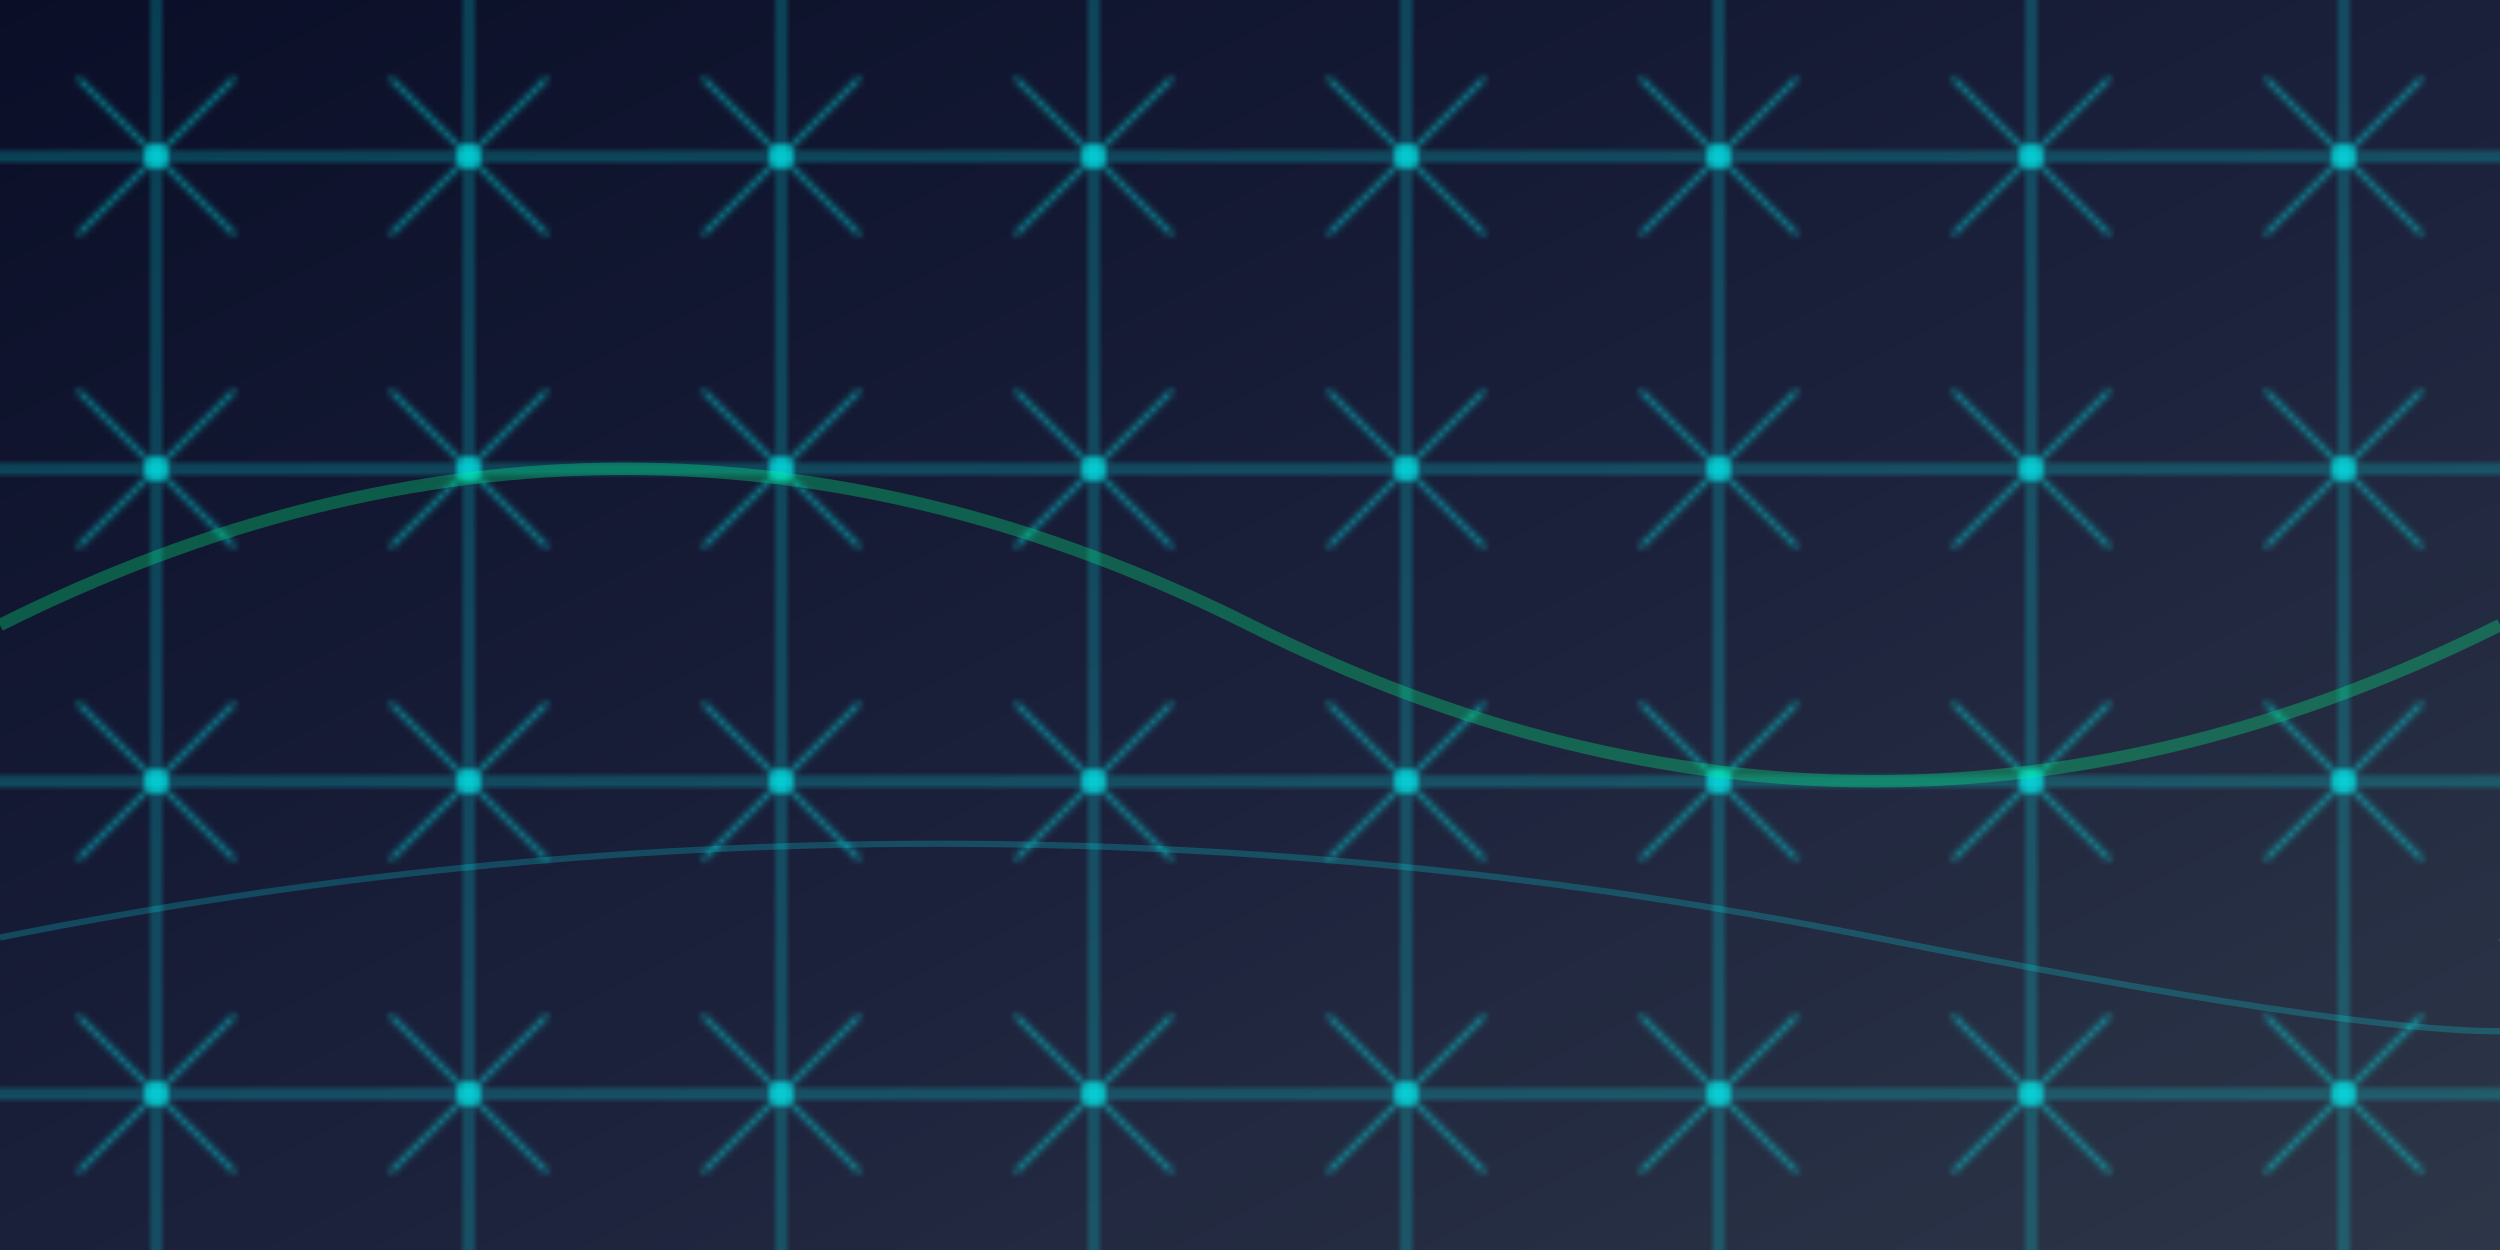 <!-- Futuristic Background Pattern -->
<svg width="400" height="200" viewBox="0 0 400 200" xmlns="http://www.w3.org/2000/svg">
  <defs>
    <pattern id="circuitPattern" x="0" y="0" width="50" height="50" patternUnits="userSpaceOnUse">
      <path d="M0,25 L50,25 M25,0 L25,50 M12.5,12.5 L37.5,37.5 M37.5,12.5 L12.5,37.5" 
            stroke="#00ffff" stroke-width="1" fill="none" opacity="0.4"/>
      <circle cx="25" cy="25" r="2" fill="#00ffff" opacity="0.6"/>
    </pattern>
    <linearGradient id="bgGradient" x1="0%" y1="0%" x2="100%" y2="100%">
      <stop offset="0%" style="stop-color:#0a0e27;stop-opacity:1" />
      <stop offset="50%" style="stop-color:#1a1f3a;stop-opacity:1" />
      <stop offset="100%" style="stop-color:#2d3748;stop-opacity:1" />
    </linearGradient>
  </defs>
  <rect width="400" height="200" fill="url(#bgGradient)"/>
  <rect width="400" height="200" fill="url(#circuitPattern)"/>
  
  <!-- Glowing lines -->
  <path d="M0,100 Q100,50 200,100 T400,100" stroke="#00ff88" stroke-width="2" fill="none" opacity="0.3"/>
  <path d="M0,150 Q150,120 300,150 T400,150" stroke="#00ffff" stroke-width="1" fill="none" opacity="0.2"/>
</svg>